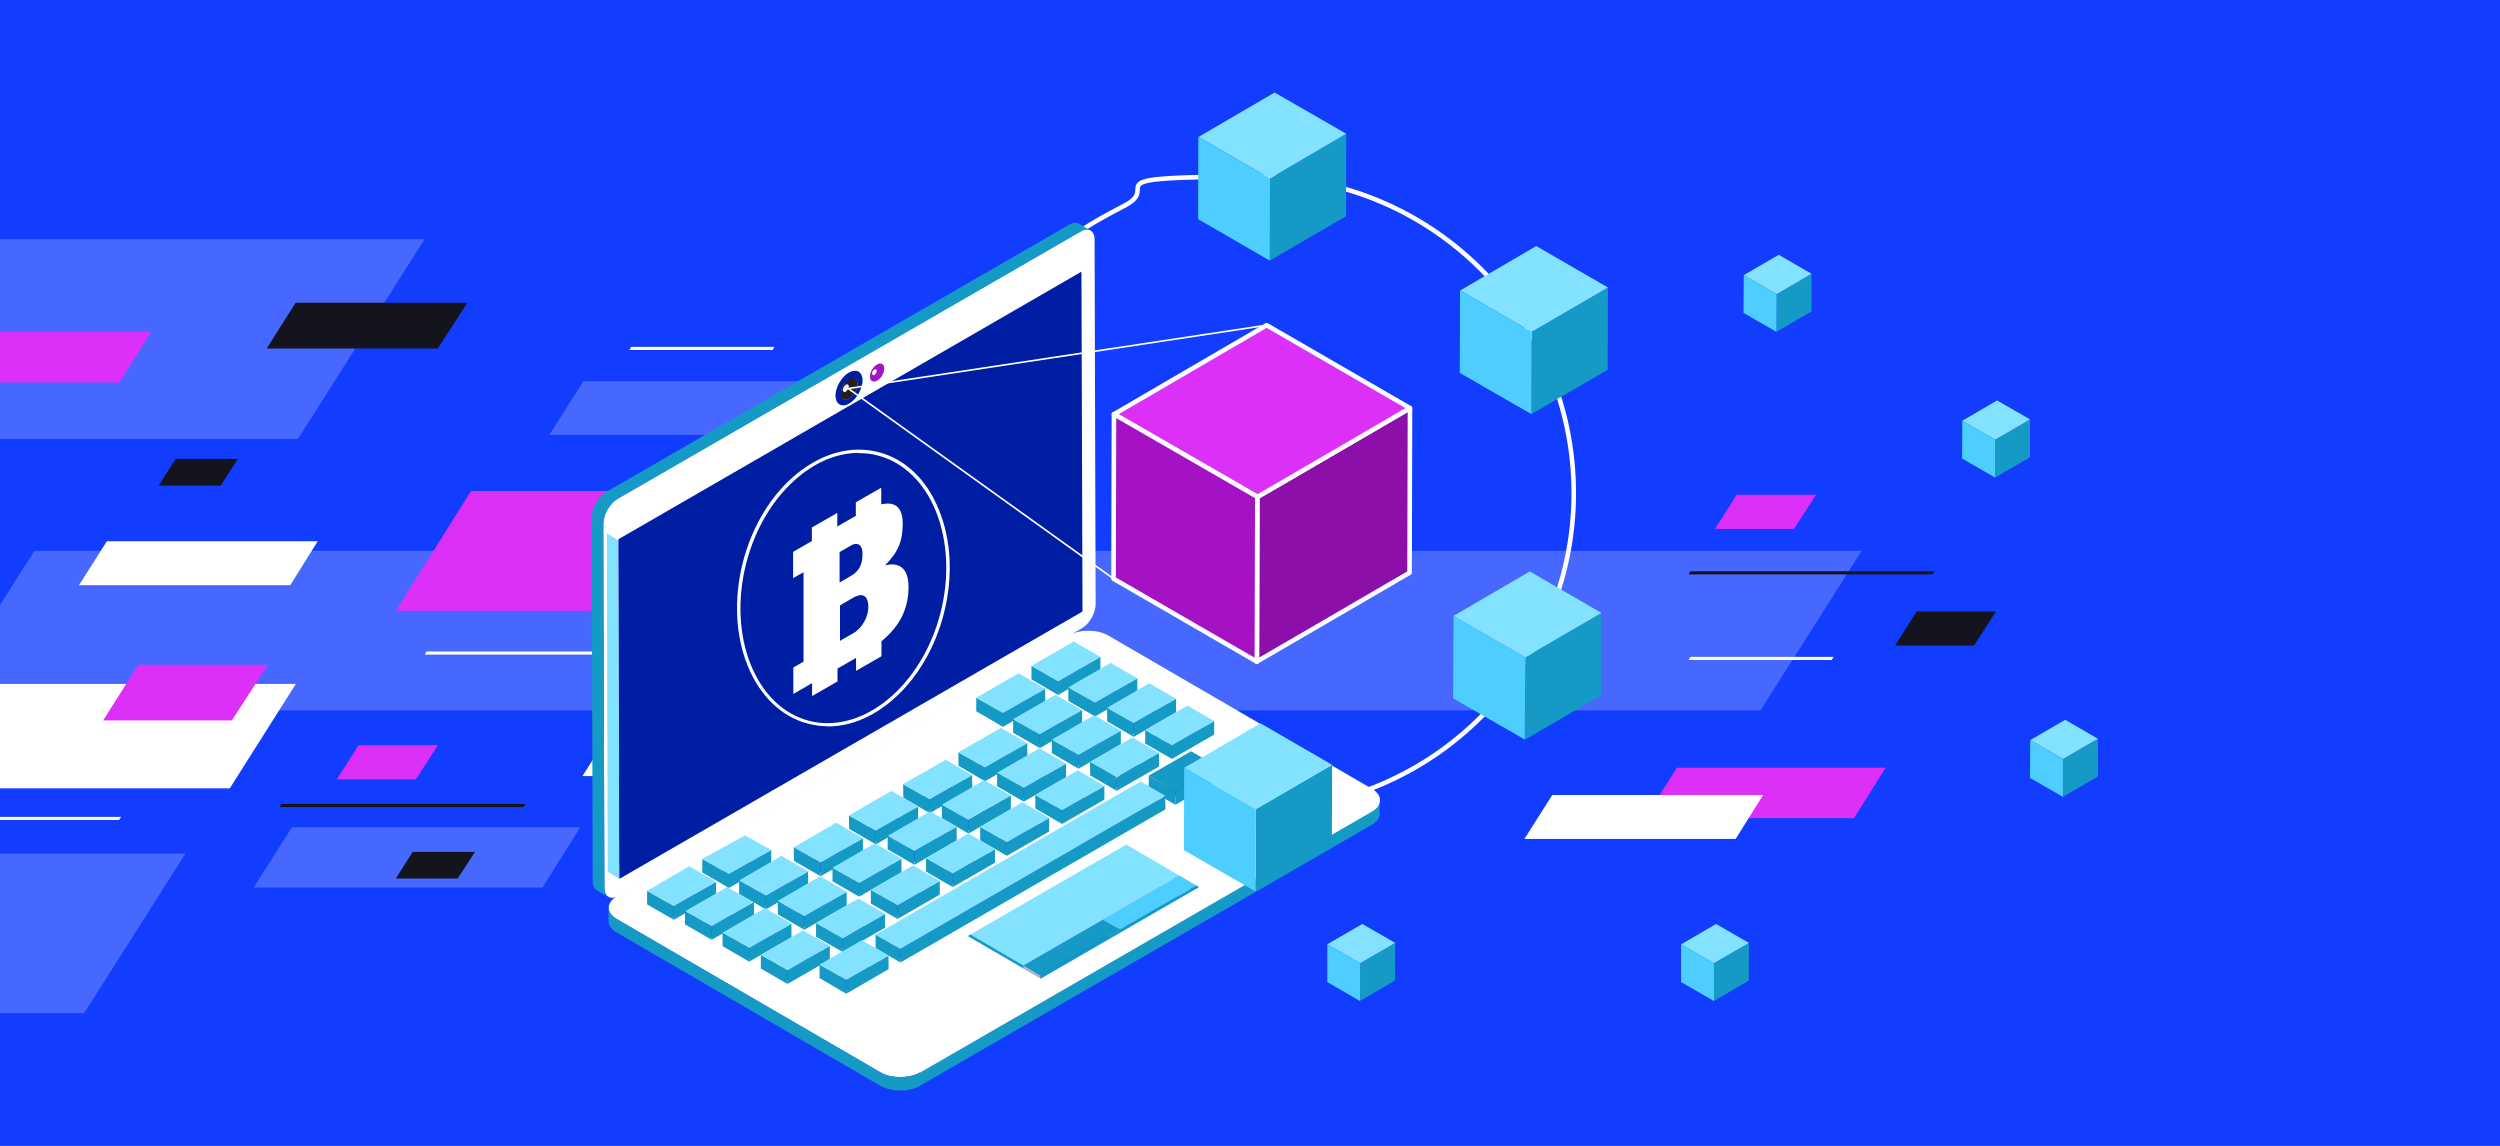 <?xml version="1.0" encoding="UTF-8"?>
<svg id="Warstwa_1" xmlns="http://www.w3.org/2000/svg" version="1.1" xmlns:xlink="http://www.w3.org/1999/xlink" viewBox="0 0 1200 550">
  <rect x="0" y="0" width="1200" height="550" fill="#808080" stroke="none"/>
  <!-- Generator: Adobe Illustrator 29.3.0, SVG Export Plug-In . SVG Version: 2.1.0 Build 146)  -->
  <defs>
    <style>
      .st0 {
        fill: #a3b7ce;
      }

      .st1 {
        fill: url(#Degradado_sin_nombre_924);
      }

      .st2 {
        fill: url(#Degradado_sin_nombre_943);
      }

      .st3 {
        fill: url(#Degradado_sin_nombre_1061);
      }

      .st4 {
        fill: url(#Degradado_sin_nombre_946);
      }

      .st5 {
        fill: url(#Degradado_sin_nombre_941);
      }

      .st6 {
        fill: url(#Degradado_sin_nombre_1064);
      }

      .st7 {
        fill: #123dff;
      }

      .st8 {
        fill: url(#Degradado_sin_nombre_83);
      }

      .st9 {
        fill: url(#Degradado_sin_nombre_947);
      }

      .st10 {
        fill: #fff;
      }

      .st11, .st12 {
        fill: #dc30f8;
      }

      .st13 {
        fill: url(#Degradado_sin_nombre_1066);
      }

      .st14 {
        fill: url(#Degradado_sin_nombre_1062);
      }

      .st15 {
        fill: url(#Degradado_sin_nombre_833);
      }

      .st16 {
        stroke-miterlimit: 10;
      }

      .st16, .st17, .st18 {
        fill: none;
      }

      .st16, .st19, .st12, .st18, .st20 {
        stroke: #fff;
      }

      .st16, .st19, .st12, .st20 {
        stroke-width: 2.2px;
      }

      .st21 {
        fill: #83e2ff;
      }

      .st22 {
        fill: url(#Degradado_sin_nombre_922);
      }

      .st23 {
        fill: url(#Degradado_sin_nombre_921);
      }

      .st24 {
        fill: url(#Degradado_sin_nombre_92);
      }

      .st25, .st20 {
        fill: #a512c4;
      }

      .st26 {
        fill: #f98fa0;
      }

      .st27 {
        fill: #f1f2f2;
      }

      .st28 {
        isolation: isolate;
      }

      .st29 {
        fill: url(#Degradado_sin_nombre_1068);
      }

      .st19 {
        fill: #8c0faa;
      }

      .st19, .st12, .st18, .st20 {
        stroke-linecap: round;
        stroke-linejoin: round;
      }

      .st30 {
        fill: url(#Degradado_sin_nombre_1069);
      }

      .st31 {
        fill: url(#Degradado_sin_nombre_511);
      }

      .st32 {
        fill: url(#Degradado_sin_nombre_1067);
      }

      .st33 {
        fill: url(#Degradado_sin_nombre_512);
      }

      .st34 {
        fill: url(#Degradado_sin_nombre_513);
      }

      .st35 {
        fill: #4768ff;
      }

      .st36 {
        fill: url(#Degradado_sin_nombre_94);
      }

      .st37 {
        fill: url(#Degradado_sin_nombre_1065);
      }

      .st38 {
        fill: #149ac4;
      }

      .st39 {
        fill: url(#Degradado_sin_nombre_1063);
      }

      .st40 {
        fill: url(#Degradado_sin_nombre_832);
      }

      .st41 {
        fill: url(#Degradado_sin_nombre_944);
      }

      .st42 {
        fill: url(#Degradado_sin_nombre_949);
      }

      .st43 {
        fill: url(#Degradado_sin_nombre_831);
      }

      .st44 {
        fill: url(#Degradado_sin_nombre_923);
      }

      .st45 {
        fill: url(#Degradado_sin_nombre_514);
      }

      .st46 {
        fill: url(#Degradado_sin_nombre_942);
      }

      .st47 {
        fill: url(#Degradado_sin_nombre_106);
      }

      .st48 {
        fill: url(#Degradado_sin_nombre_9410);
      }

      .st49 {
        fill: url(#Degradado_sin_nombre_945);
      }

      .st50 {
        fill: url(#Degradado_sin_nombre_51);
      }

      .st18 {
        stroke-width: .8px;
      }

      .st51 {
        fill: #13141e;
      }

      .st52 {
        fill: url(#Degradado_sin_nombre_948);
      }

      .st53 {
        fill: #bfbfbf;
      }

      .st54 {
        fill: #001ea4;
      }

      .st55 {
        fill: #4eceff;
      }
    </style>
    <linearGradient id="Degradado_sin_nombre_83" data-name="Degradado sin nombre 83" x1="683.8" y1="276.3" x2="924.6" y2="471.3" gradientUnits="userSpaceOnUse">
      <stop offset="0" stop-color="#474595"/>
      <stop offset="1" stop-color="#11e4fe"/>
    </linearGradient>
    <linearGradient id="Degradado_sin_nombre_51" data-name="Degradado sin nombre 51" x1="512.6" y1="211.1" x2="518.7" y2="211.1" gradientUnits="userSpaceOnUse">
      <stop offset="0" stop-color="#d6d6d6"/>
      <stop offset="1" stop-color="#ebeaff"/>
    </linearGradient>
    <linearGradient id="Degradado_sin_nombre_511" data-name="Degradado sin nombre 51" x1="291.7" y1="356.3" y2="356.3" xlink:href="#Degradado_sin_nombre_51"/>
    <linearGradient id="Degradado_sin_nombre_512" data-name="Degradado sin nombre 51" x1="413" y1="177.3" x2="424.4" y2="177.3" xlink:href="#Degradado_sin_nombre_51"/>
    <linearGradient id="Degradado_sin_nombre_106" data-name="Degradado sin nombre 106" x1="417.1" y1="173" x2="423.4" y2="173" gradientUnits="userSpaceOnUse">
      <stop offset="0" stop-color="#e47e71"/>
      <stop offset="1" stop-color="#be1e2d"/>
    </linearGradient>
    <linearGradient id="Degradado_sin_nombre_1061" data-name="Degradado sin nombre 106" x1="412.2" y1="180.9" x2="418.6" y2="180.9" xlink:href="#Degradado_sin_nombre_106"/>
    <linearGradient id="Degradado_sin_nombre_1062" data-name="Degradado sin nombre 106" x1="414.1" y1="177" x2="420.9" y2="177" xlink:href="#Degradado_sin_nombre_106"/>
    <linearGradient id="Degradado_sin_nombre_1063" data-name="Degradado sin nombre 106" x1="413.3" y1="178.5" x2="419.7" y2="178.5" xlink:href="#Degradado_sin_nombre_106"/>
    <linearGradient id="Degradado_sin_nombre_1064" data-name="Degradado sin nombre 106" x1="415.4" y1="173.1" x2="422.7" y2="173.1" xlink:href="#Degradado_sin_nombre_106"/>
    <linearGradient id="Degradado_sin_nombre_1065" data-name="Degradado sin nombre 106" x1="412" y1="178.8" x2="418" y2="178.8" xlink:href="#Degradado_sin_nombre_106"/>
    <linearGradient id="Degradado_sin_nombre_1066" data-name="Degradado sin nombre 106" x1="412.4" y1="177.2" x2="418" y2="177.2" xlink:href="#Degradado_sin_nombre_106"/>
    <linearGradient id="Degradado_sin_nombre_1067" data-name="Degradado sin nombre 106" x1="413.3" y1="174.4" x2="421" y2="174.4" xlink:href="#Degradado_sin_nombre_106"/>
    <linearGradient id="Degradado_sin_nombre_1068" data-name="Degradado sin nombre 106" x1="413.2" y1="175.5" x2="418.9" y2="175.5" xlink:href="#Degradado_sin_nombre_106"/>
    <linearGradient id="Degradado_sin_nombre_1069" data-name="Degradado sin nombre 106" x1="412.4" y1="176.3" x2="418.8" y2="176.3" xlink:href="#Degradado_sin_nombre_106"/>
    <linearGradient id="Degradado_sin_nombre_513" data-name="Degradado sin nombre 51" x1="404.4" y1="183.4" x2="414" y2="183.4" xlink:href="#Degradado_sin_nombre_51"/>
    <linearGradient id="Degradado_sin_nombre_514" data-name="Degradado sin nombre 51" x1="397.4" y1="191.5" x2="410.1" y2="191.5" xlink:href="#Degradado_sin_nombre_51"/>
    <linearGradient id="Degradado_sin_nombre_92" data-name="Degradado sin nombre 92" x1="401.9" y1="186.1" x2="411.6" y2="186.1" gradientUnits="userSpaceOnUse">
      <stop offset="0" stop-color="#231f20"/>
      <stop offset="1" stop-color="#414042"/>
    </linearGradient>
    <linearGradient id="Degradado_sin_nombre_921" data-name="Degradado sin nombre 92" x1="404.8" y1="181.3" x2="411.6" y2="181.3" xlink:href="#Degradado_sin_nombre_92"/>
    <linearGradient id="Degradado_sin_nombre_922" data-name="Degradado sin nombre 92" x1="399" y1="189.9" x2="407.6" y2="189.9" xlink:href="#Degradado_sin_nombre_92"/>
    <linearGradient id="Degradado_sin_nombre_94" data-name="Degradado sin nombre 94" x1="398.2" y1="189.4" x2="404.7" y2="189.4" gradientUnits="userSpaceOnUse">
      <stop offset="0" stop-color="#231f20"/>
      <stop offset="1" stop-color="#231f20"/>
    </linearGradient>
    <linearGradient id="Degradado_sin_nombre_941" data-name="Degradado sin nombre 94" x1="399.3" y1="186.5" x2="406" y2="186.5" xlink:href="#Degradado_sin_nombre_94"/>
    <linearGradient id="Degradado_sin_nombre_942" data-name="Degradado sin nombre 94" x1="400.4" y1="184.6" x2="407.5" y2="184.6" xlink:href="#Degradado_sin_nombre_94"/>
    <linearGradient id="Degradado_sin_nombre_943" data-name="Degradado sin nombre 94" x1="397.9" y1="188.1" x2="403.8" y2="188.1" xlink:href="#Degradado_sin_nombre_94"/>
    <linearGradient id="Degradado_sin_nombre_944" data-name="Degradado sin nombre 94" x1="401.9" y1="180" x2="410.4" y2="180" xlink:href="#Degradado_sin_nombre_94"/>
    <linearGradient id="Degradado_sin_nombre_945" data-name="Degradado sin nombre 94" x1="397.9" y1="186.3" x2="403.8" y2="186.3" xlink:href="#Degradado_sin_nombre_94"/>
    <linearGradient id="Degradado_sin_nombre_946" data-name="Degradado sin nombre 94" x1="398.2" y1="185.2" x2="403.8" y2="185.2" xlink:href="#Degradado_sin_nombre_94"/>
    <linearGradient id="Degradado_sin_nombre_947" data-name="Degradado sin nombre 94" x1="399.5" y1="181.4" x2="407.5" y2="181.4" xlink:href="#Degradado_sin_nombre_94"/>
    <linearGradient id="Degradado_sin_nombre_948" data-name="Degradado sin nombre 94" x1="398.2" y1="184.5" x2="404.4" y2="184.5" xlink:href="#Degradado_sin_nombre_94"/>
    <linearGradient id="Degradado_sin_nombre_949" data-name="Degradado sin nombre 94" x1="398.8" y1="183.2" x2="405.2" y2="183.2" xlink:href="#Degradado_sin_nombre_94"/>
    <linearGradient id="Degradado_sin_nombre_923" data-name="Degradado sin nombre 92" x1="401.9" y1="176.8" x2="412.1" y2="176.8" xlink:href="#Degradado_sin_nombre_92"/>
    <linearGradient id="Degradado_sin_nombre_924" data-name="Degradado sin nombre 92" x1="395.5" y1="184.9" x2="407.5" y2="184.9" xlink:href="#Degradado_sin_nombre_92"/>
    <linearGradient id="Degradado_sin_nombre_9410" data-name="Degradado sin nombre 94" x1="403.5" y1="186.6" x2="411.6" y2="186.6" xlink:href="#Degradado_sin_nombre_94"/>
    <clipPath id="clippath">
      <polygon class="st17" points="297.3 421.8 296.9 259.4 518.3 131.6 518.7 294 297.3 421.8"/>
    </clipPath>
    <linearGradient id="Degradado_sin_nombre_831" data-name="Degradado sin nombre 83" x1="561.3" y1="46.3" x2="802.1" y2="241.3" xlink:href="#Degradado_sin_nombre_83"/>
    <linearGradient id="Degradado_sin_nombre_832" data-name="Degradado sin nombre 83" x1="554.5" y1="349.1" x2="795.3" y2="544.1" xlink:href="#Degradado_sin_nombre_83"/>
    <linearGradient id="Degradado_sin_nombre_833" data-name="Degradado sin nombre 83" x1="686.9" y1="120" x2="927.7" y2="315" xlink:href="#Degradado_sin_nombre_83"/>
  </defs>
  <rect class="st17" width="1200" height="550"/>
  <path class="st7" d="M1220.8-10.7H-20.8v567.7h1241.6V-10.7Z"/>
  <path class="st51" d="M105.9,233.1h-29.7l8.1-12.8h29.9l-8.3,12.8Z"/>
  <path class="st35" d="M-32.1,341h877.1l48.6-76.6H16.5l-48.6,76.6Z"/>
  <path class="st35" d="M-201,210.7H143l60.8-95.9H-140.2l-60.8,95.9Z"/>
  <path class="st35" d="M-201,486.3H40.4l48.6-76.6h-241.4l-48.6,76.6Z"/>
  <path class="st11" d="M889.9,392.7h-100.2l15.2-24.2h100.2l-15.2,24.2Z"/>
  <path class="st11" d="M428.1,293.2h-238.1l36.1-57.5h238.1l-36.1,57.5Z"/>
  <path class="st11" d="M57.3,183.6H-43.1l15.2-24.2h100.4l-15.2,24.2Z"/>
  <path class="st10" d="M286.9,314.2h-83l.9-1.5h83l-.9,1.5Z"/>
  <path class="st51" d="M418.7,398h-117.1l1.1-1.5h116.9l-.9,1.5Z"/>
  <path class="st10" d="M-11.6,328.3h153.6l-31.7,50.1H-43.1l31.5-50.1Z"/>
  <path class="st51" d="M135.2,385.9h117.1l-1.1,1.5h-117l.9-1.5h0Z"/>
  <path class="st51" d="M811.5,274.2h117.1l-1.1,1.5h-117l.9-1.5h0Z"/>
  <path class="st10" d="M330.4,378.7h68.7l-.9,1.5h-68.7l.9-1.5Z"/>
  <path class="st10" d="M303,166.5h68.7l-.9,1.5h-68.7l.9-1.5Z"/>
  <path class="st10" d="M-10.6,392.1H58.1l-.9,1.5H-11.5l.9-1.5Z"/>
  <path class="st10" d="M811.4,315.3h68.7l-.9,1.5h-68.7l.9-1.5Z"/>
  <path class="st35" d="M263.7,208.7h123.5l16.1-25.7h-123.3l-16.3,25.7Z"/>
  <path class="st35" d="M121.7,426h138.7l18.1-28.9h-138.4l-18.3,28.9h-.1Z"/>
  <path class="st10" d="M38,280.9h101.3l13.2-21.1H51.3l-13.4,21.1h0Z"/>
  <path class="st10" d="M731.8,402.7h101.3l13.2-21.1h-101.2l-13.4,21.1h0Z"/>
  <path class="st10" d="M279.7,372.5h101.3l13.2-21.1h-101.2l-13.4,21.1h.1Z"/>
  <path class="st51" d="M219.7,421.7h-29.7l8.1-12.8h29.9l-8.3,12.8Z"/>
  <path class="st51" d="M947.6,309.9h-38l10.4-16.4h38.1l-10.6,16.4h.1Z"/>
  <path class="st11" d="M199.7,374.1h-38l10.4-16.4h38.1l-10.6,16.4h.1Z"/>
  <path class="st11" d="M861.2,253.9h-38l10.4-16.4h38.1l-10.6,16.4h.1Z"/>
  <path class="st11" d="M111.4,345.8h-61.9l16.9-26.7h62.2l-17.3,26.7h.2Z"/>
  <path class="st16" d="M528,368.5c22.2,12.8,48,20.1,75.5,20.1,83.9,0,151.9-68,151.9-151.9s-68-151.9-151.9-151.9-44.8,4.1-63.7,13.9-21.2,12.4-21.2,12.4"/>
  <g>
    <polygon class="st38" points="768.7 294.2 768.6 333.7 732.2 354.9 731.9 355 732.1 315.5 732.3 315.4 739.2 311.3 739.2 311.3 768.7 294.2"/>
    <polygon class="st8" points="732.3 315.4 732.1 315.5 731.7 315.3 732 315.2 732.3 315.4"/>
    <polygon class="st21" points="768.7 294.2 739.2 311.3 739.2 311.3 732.3 315.4 732 315.2 731.7 315.3 697.7 295.7 697.9 295.5 734.3 274.3 768.7 294.2"/>
    <polygon class="st55" points="732.1 315.5 731.9 355 697.5 335.2 697.7 295.7 731.7 315.3 732.1 315.5"/>
  </g>
  <g>
    <polygon class="st19" points="617.9 230.2 604.1 238.2 604.1 238.2 603.5 238.5 603.3 317.6 603.9 317.2 676.6 274.9 676.8 195.9 617.9 230.2"/>
    <polygon class="st12" points="608 156.1 535.3 198.5 534.7 198.8 602.9 238.1 603.5 238.5 604.1 238.2 617.9 230.2 676.8 195.9 608 156.1"/>
    <polygon class="st20" points="603.5 238.5 603.3 317.6 534.5 277.8 534.7 198.8 602.9 238.1 603.5 238.5"/>
  </g>
  <g class="st28">
    <polygon class="st50" points="518.7 294 513.1 290.7 512.6 128.3 518.3 131.6 518.7 294"/>
    <polygon class="st31" points="297.3 421.8 291.7 418.5 513.1 290.7 518.7 294 297.3 421.8"/>
    <polygon class="st53" points="296.9 259.4 291.3 256.1 512.6 128.3 518.3 131.6 296.9 259.4"/>
    <path class="st33" d="M418.8,173.6c0-1.1-.4-1.8-1-2.2l5.6,3.3c.6.4,1,1.1,1,2.2,0,2.1-1.5,4.8-3.4,5.8s-1.8.6-2.4.2l-5.6-3.3c.6.4,1.5.3,2.4-.2,1.9-1.1,3.4-3.7,3.4-5.8Z"/>
    <path class="st47" d="M417.1,171.2c.2,0,.5,0,.7.2l5.6,3.3c-.2-.1-.4-.2-.7-.2-1.9-1.1-3.8-2.2-5.6-3.3Z"/>
    <path class="st3" d="M413,179.7c-.3-.2-.6-.5-.8-.9,1.9,1.1,3.8,2.2,5.6,3.3.2.4.4.7.8.9-1.7-1-3.9-2.3-5.6-3.3Z"/>
    <path class="st14" d="M415.3,174.7c0-.4-.1-.6-.3-.7l5.6,3.3c.2.1.3.4.3.7,0,.7-.5,1.6-1.2,2l-5.6-3.3c.6-.4,1.2-1.3,1.2-2Z"/>
    <path class="st39" d="M413.3,176.8c.2.1.5.1.8,0l5.6,3.3c-.3.2-.6.2-.8,0-1.7-1-3.9-2.3-5.6-3.3Z"/>
    <path class="st26" d="M414.9,174l5.6,3.3c-.2-.1-.5-.1-.8,0l-5.6-3.3c.3-.2.6-.2.8,0Z"/>
    <path class="st6" d="M415.4,171.7c.6-.4,1.2-.5,1.7-.5,1.9,1.1,3.8,2.2,5.6,3.3-.5,0-1.1,0-1.7.5-1.7-1-3.9-2.3-5.6-3.3Z"/>
    <path class="st26" d="M418.9,180.1l-5.6-3.3c-.2-.1-.3-.4-.3-.7,0-.7.5-1.6,1.1-2l5.6,3.3c-.6.4-1.2,1.3-1.1,2s.1.6.3.7Z"/>
    <path class="st10" d="M419.7,177.4c.6-.4,1.2,0,1.2.7s-.5,1.6-1.2,2-1.2,0-1.2-.7.5-1.6,1.1-2Z"/>
    <path class="st37" d="M412,177.5c0-.6.1-1.3.3-1.9,1.9,1.1,3.8,2.2,5.6,3.3-.2.6-.3,1.3-.3,1.9s0,.9.2,1.2c-1.9-1.1-3.8-2.2-5.6-3.3-.1-.3-.2-.8-.2-1.2Z"/>
    <path class="st13" d="M412.4,175.5c1.9,1.1,3.8,2.2,5.6,3.3,0,0,0,.1,0,.2-1.9-1.1-3.8-2.2-5.6-3.3,0,0,0-.1,0-.2Z"/>
    <path class="st32" d="M413.3,173.8c.6-.9,1.3-1.6,2.1-2.1l5.6,3.3c-.8.5-1.5,1.2-2.1,2.1-1.9-1.1-3.8-2.2-5.6-3.3Z"/>
    <path class="st29" d="M413.2,173.9c0,0,0-.1,0-.1,1.9,1.1,3.8,2.2,5.6,3.3,0,0,0,0,0,.1-1.9-1.1-3.8-2.2-5.6-3.3Z"/>
    <path class="st30" d="M413.2,173.9c1.9,1.1,3.8,2.2,5.6,3.3-.3.5-.6,1-.8,1.6-1.9-1.1-3.8-2.2-5.6-3.3.2-.5.5-1.1.8-1.6Z"/>
    <path class="st34" d="M408.4,179.3c0-2-.7-3.5-1.9-4.1l5.6,3.3c1.2.7,1.9,2.1,1.9,4.1,0,3.1-1.6,6.6-3.9,9.1-1.9-1.1-3.8-2.2-5.6-3.3,2.3-2.5,3.9-6,3.9-9.1Z"/>
    <path class="st45" d="M401.9,190.4c.9-.5,1.7-1.2,2.5-2,1.9,1.1,3.8,2.2,5.6,3.3-.8.8-1.6,1.5-2.5,2-1.8,1-3.4,1.1-4.6.4l-5.6-3.3c1.2.7,2.8.6,4.6-.4Z"/>
    <path class="st24" d="M401.9,188c2.2-1.3,4.1-4.4,4-7,1.9,1.1,3.8,2.2,5.6,3.3,0,2.6-1.8,5.7-4,7-1.7-1-3.9-2.3-5.6-3.3Z"/>
    <path class="st23" d="M406,180.9c0-1.3-.5-2.2-1.2-2.6l5.6,3.3c.7.4,1.2,1.3,1.2,2.6-1.9-1.1-3.8-2.2-5.6-3.3Z"/>
    <path class="st22" d="M399,188.2c.7.4,1.8.4,2.9-.3l5.6,3.3c-1.1.7-2.1.7-2.9.3-1.7-1-3.9-2.3-5.6-3.3Z"/>
    <path class="st36" d="M399,188.2c-.4-.2-.7-.6-.9-1,1.9,1.1,3.8,2.2,5.6,3.3.2.5.5.8.9,1-1.7-1-3.9-2.3-5.6-3.3Z"/>
    <path class="st5" d="M399.3,184.9c.3.2.7.1,1.1-.1l5.6,3.3c-.4.2-.8.3-1.1.1-1.7-1-3.9-2.3-5.6-3.3Z"/>
    <path class="st46" d="M401.9,182.2c0-.5-.2-.8-.4-1l5.6,3.3c.3.2.4.5.4,1,0,1-.7,2.1-1.5,2.6l-5.6-3.3c.8-.5,1.5-1.7,1.5-2.6Z"/>
    <path class="st2" d="M398.2,187.2c-.2-.4-.3-.9-.3-1.4,1.9,1.1,3.8,2.2,5.6,3.3,0,.6.1,1,.3,1.4-.9-.5-1.9-1.1-2.8-1.6l-1.5-.8c-.2-.1-.5-.3-.7-.4s-.5-.2-.7-.4Z"/>
    <path class="st27" d="M401.5,181.2l5.6,3.3c-.3-.2-.7-.1-1.1.1l-5.6-3.3c.4-.2.8-.3,1.1-.1Z"/>
    <path class="st41" d="M401.9,178.6c1.1-.7,2.1-.7,2.9-.3l5.6,3.3c-.7-.4-1.8-.4-2.9.3-1.7-1-3.9-2.3-5.6-3.3Z"/>
    <path class="st27" d="M405,188.2l-5.6-3.3c-.3-.2-.4-.5-.4-1,0-1,.7-2.1,1.5-2.6l5.6,3.3c-.8.5-1.5,1.7-1.5,2.6s.2.8.4,1Z"/>
    <path class="st49" d="M397.9,185.6c0-.7.1-1.3.3-2,1.9,1.1,3.8,2.2,5.6,3.3-.2.7-.3,1.4-.3,2s0,0,0,.1c-1.9-1.1-3.8-2.2-5.6-3.3,0,0,0,0,0-.1Z"/>
    <path class="st4" d="M398.2,183.5c1.9,1.1,3.8,2.2,5.6,3.3,0,0,0,0,0,0-1.9-1.1-3.8-2.2-5.6-3.3,0,0,0,0,0,0Z"/>
    <path class="st9" d="M399.5,180.9c.7-.9,1.5-1.7,2.4-2.3l5.6,3.3c-.9.5-1.7,1.3-2.4,2.3-1.9-1.1-3.8-2.2-5.6-3.3Z"/>
    <path class="st52" d="M398.2,183.5c.1-.5.3-.9.6-1.4,1.9,1.1,3.8,2.2,5.6,3.3-.2.4-.4.9-.6,1.4-1.9-1.1-3.8-2.2-5.6-3.3Z"/>
    <path class="st42" d="M399.5,180.9c1.9,1.1,3.8,2.2,5.6,3.3-.3.4-.5.8-.8,1.3-1.9-1.1-3.8-2.2-5.6-3.3.2-.4.5-.9.8-1.3Z"/>
    <path class="st44" d="M406.5,175.1l5.6,3.3c-1.2-.7-2.8-.6-4.6.5l-5.6-3.3c1.8-1,3.4-1.1,4.6-.5Z"/>
    <path class="st1" d="M403,194.1l-5.6-3.3c-1.2-.7-1.9-2.1-1.9-4.1,0-4.1,2.9-9.1,6.4-11.1l5.6,3.3c-3.6,2.1-6.4,7-6.4,11.1,0,2,.7,3.5,1.9,4.1Z"/>
    <path class="st10" d="M518.6,111.1c3.7-2.2,6.8-.4,6.8,3.9l.5,175c0,4.3-3,9.6-6.8,11.7l-222.2,128.3c-3.7,2.2-6.8.4-6.8-3.9l-.5-175c0-4.3,3-9.6,6.8-11.8l222.2-128.3ZM518.7,294l-.5-162.4-221.4,127.8.5,162.4,221.4-127.8M407.5,178.9c-3.6,2.1-6.4,7-6.4,11.1s2.9,5.7,6.5,3.7c3.6-2.1,6.4-7,6.4-11.1s-2.9-5.7-6.5-3.7M421,175c-1.9,1.1-3.4,3.7-3.4,5.8,0,2.1,1.5,3,3.4,1.9s3.4-3.7,3.4-5.8-1.5-3-3.4-1.9"/>
    <path class="st25" d="M421,175c1.9-1.1,3.4-.2,3.4,1.9,0,2.1-1.5,4.8-3.4,5.8s-3.4.2-3.4-1.9,1.5-4.8,3.4-5.8ZM419.7,180c.6-.4,1.2-1.3,1.2-2s-.5-1-1.2-.7-1.2,1.3-1.1,2,.5,1,1.2.7"/>
    <path class="st27" d="M406,184.6c.8-.5,1.5,0,1.5.9s-.7,2.1-1.5,2.6-1.5,0-1.5-.9.7-2.1,1.5-2.6Z"/>
    <path class="st48" d="M407.5,181.9c2.2-1.3,4.1-.3,4.1,2.3,0,2.6-1.8,5.7-4,7-2.2,1.3-4.1.3-4.1-2.3s1.8-5.7,4-7ZM406,188.1c.8-.5,1.5-1.7,1.5-2.6s-.7-1.4-1.5-.9-1.5,1.7-1.5,2.6.7,1.3,1.5.9"/>
    <path class="st54" d="M407.5,178.9c3.6-2.1,6.5-.4,6.5,3.7s-2.9,9.1-6.4,11.1-6.4.4-6.5-3.7c0-4.1,2.9-9.1,6.4-11.1ZM407.6,191.2c2.2-1.3,4.1-4.4,4-7,0-2.6-1.8-3.6-4.1-2.3-2.2,1.3-4,4.4-4,7s1.8,3.6,4.1,2.3"/>
    <polygon class="st21" points="297.3 421.8 291.7 418.5 291.3 256.1 296.9 259.4 297.3 421.8"/>
    <polygon class="st54" points="297.3 421.8 296.9 258.8 519.1 130.4 519.6 293.5 297.3 421.8"/>
    <path class="st38" d="M292.1,430.6l-5.6-3.3c-1.2-.7-2-2.2-2-4.3l-.5-175,5.6,3.3.5,175c0,2.1.8,3.6,2,4.3Z"/>
    <path class="st38" d="M523.5,110.7c-1.2-.7-3-.6-4.8.5l-222.2,128.3c-3.7,2.2-6.8,7.4-6.8,11.7l-5.6-3.3c0-4.3,3-9.6,6.8-11.7l222.2-128.3c1.9-1.1,3.6-1.2,4.8-.5l5.6,3.3Z"/>
  </g>
  <g class="st28">
    <polygon class="st38" points="464.6 444.7 464.6 451.2 491.4 466.8 491.3 460.3 464.6 444.7"/>
    <polygon class="st0" points="540.7 408.8 540.7 415.3 567.4 430.8 567.4 424.3 540.7 408.8"/>
    <polygon class="st0" points="567.4 424.3 567.4 430.8 575.6 435.6 575.6 429.1 567.4 424.3"/>
    <polygon class="st38" points="464.6 452.7 464.6 459.2 540.7 415.3 540.7 408.8 464.6 452.7"/>
    <polygon class="st0" points="529.4 441.5 529.4 448 567.4 426 567.4 419.5 529.4 441.5"/>
    <polygon class="st38" points="537.6 446.2 537.6 452.8 575.6 430.8 575.6 424.3 537.6 446.2"/>
    <polygon class="st0" points="529.4 441.5 529.4 448 537.6 452.8 537.6 446.2 529.4 441.5"/>
    <polygon class="st55" points="529.4 441.5 537.6 446.2 575.6 424.3 567.4 419.5 529.4 441.5"/>
    <polygon class="st0" points="491.3 463.5 491.4 470 529.4 448 529.4 441.5 491.3 463.5"/>
    <polygon class="st38" points="499.5 468.2 499.5 474.7 537.6 452.8 537.6 446.2 499.5 468.2"/>
    <polygon class="st0" points="491.3 463.5 491.4 470 499.5 474.7 499.5 468.2 491.3 463.5"/>
    <polygon class="st21" points="464.6 447.9 491.3 463.5 529.4 441.5 567.4 419.5 540.7 404 464.6 447.9"/>
    <polygon class="st38" points="491.3 463.5 499.5 468.2 537.6 446.2 529.4 441.5 491.3 463.5"/>
    <polygon class="st0" points="515.4 312.7 515.4 319.2 528.2 326.6 528.2 320.1 515.4 312.7"/>
    <polygon class="st0" points="495.1 324.4 495.1 330.9 515.4 319.2 515.4 312.7 495.1 324.4"/>
    <polygon class="st0" points="533.1 323 533.1 329.5 545.9 336.9 545.9 330.4 533.1 323"/>
    <polygon class="st0" points="512.8 334.7 512.8 341.2 533.1 329.5 533.1 323 512.8 334.7"/>
    <polygon class="st0" points="488.9 328 488.9 334.5 501.7 341.9 501.7 335.4 488.9 328"/>
    <polygon class="st0" points="468.6 339.7 468.6 346.2 488.9 334.5 488.9 328 468.6 339.7"/>
    <polygon class="st0" points="551.7 332.8 551.7 339.3 564.5 346.7 564.5 340.2 551.7 332.8"/>
    <polygon class="st0" points="531.4 344.5 531.4 351 551.7 339.3 551.7 332.8 531.4 344.5"/>
    <polygon class="st0" points="506.6 338.3 506.7 344.8 519.4 352.2 519.4 345.7 506.6 338.3"/>
    <polygon class="st0" points="486.3 350 486.3 356.5 506.7 344.8 506.6 338.3 486.3 350"/>
    <polygon class="st0" points="570 343.5 570.1 350 582.8 357.4 582.8 350.9 570 343.5"/>
    <polygon class="st0" points="549.7 355.2 549.7 361.7 570.1 350 570 343.5 549.7 355.2"/>
    <polygon class="st0" points="525.2 348.1 525.2 354.6 538 362 538 355.5 525.2 348.1"/>
    <polygon class="st0" points="504.9 359.8 504.9 366.3 525.2 354.6 525.2 348.1 504.9 359.8"/>
    <polygon class="st0" points="480.4 354.2 480.4 360.7 493.1 368.1 493.1 361.6 480.4 354.2"/>
    <polygon class="st0" points="460 365.9 460.1 372.4 480.4 360.7 480.4 354.2 460 365.9"/>
    <polygon class="st0" points="543.6 358.7 543.6 365.3 556.4 372.7 556.3 366.2 543.6 358.7"/>
    <polygon class="st0" points="523.2 370.5 523.3 377 543.6 365.3 543.6 358.7 523.2 370.5"/>
    <polygon class="st0" points="498.9 364 498.9 370.5 511.7 377.9 511.7 371.4 498.9 364"/>
    <polygon class="st0" points="571.7 365.4 571.8 371.9 584.5 379.3 584.5 372.8 571.7 365.4"/>
    <polygon class="st0" points="478.6 375.7 478.6 382.2 498.9 370.5 498.9 364 478.6 375.7"/>
    <polygon class="st0" points="453.9 369.4 453.9 376 466.7 383.4 466.6 376.9 453.9 369.4"/>
    <polygon class="st0" points="551.4 377.1 551.4 383.6 571.8 371.9 571.7 365.4 551.4 377.1"/>
    <polygon class="st0" points="433.5 381.2 433.6 387.7 453.9 376 453.9 369.4 433.5 381.2"/>
    <polygon class="st0" points="517.3 374.6 517.3 381.1 530.1 388.6 530.1 382.1 517.3 374.6"/>
    <polygon class="st0" points="496.9 386.4 497 392.9 517.3 381.1 517.3 374.6 496.9 386.4"/>
    <polygon class="st0" points="472.4 379.2 472.4 385.8 485.2 393.2 485.2 386.7 472.4 379.2"/>
    <polygon class="st0" points="547.5 379.9 547.5 386.4 559.4 393.3 559.3 386.8 547.5 379.9"/>
    <path class="st38" d="M662.3,390.5c0,2-1.3,4-4,5.5l-216.8,125.2v-6.5s216.8-125.2,216.8-125.2c2.6-1.5,3.9-3.5,3.9-5.5v6.5Z"/>
    <polygon class="st0" points="452.1 391 452.1 397.5 472.4 385.8 472.4 379.2 452.1 391"/>
    <polygon class="st0" points="427.9 384.4 427.9 391 440.7 398.4 440.7 391.9 427.9 384.4"/>
    <polygon class="st0" points="407.5 396.2 407.6 402.7 427.9 391 427.9 384.4 407.5 396.2"/>
    <polygon class="st0" points="490.8 389.9 490.8 396.4 503.6 403.9 503.6 397.4 490.8 389.9"/>
    <polygon class="st0" points="446.4 394.3 446.4 400.8 459.2 408.2 459.2 401.7 446.4 394.3"/>
    <polygon class="st0" points="470.5 401.7 470.5 408.2 490.8 396.4 490.8 389.9 470.5 401.7"/>
    <polygon class="st0" points="426.1 406 426.1 412.5 446.4 400.8 446.4 394.3 426.1 406"/>
    <polygon class="st0" points="401.4 399.7 401.4 406.3 414.2 413.7 414.2 407.2 401.4 399.7"/>
    <polygon class="st0" points="381 411.5 381.1 418 401.4 406.3 401.4 399.7 381 411.5"/>
    <polygon class="st0" points="464.8 404.9 464.8 411.4 477.6 418.9 477.6 412.4 464.8 404.9"/>
    <polygon class="st0" points="357.4 405.3 357.4 411.8 370.2 419.3 370.2 412.8 357.4 405.3"/>
    <polygon class="st0" points="444.5 416.7 444.5 423.2 464.8 411.4 464.8 404.9 444.5 416.7"/>
    <polygon class="st0" points="337.1 417.1 337.1 423.6 357.4 411.8 357.4 405.3 337.1 417.1"/>
    <polygon class="st0" points="419.9 409.6 419.9 416.1 432.7 423.5 432.7 417 419.9 409.6"/>
    <polygon class="st0" points="399.6 421.3 399.6 427.8 419.9 416.1 419.9 409.6 399.6 421.3"/>
    <polygon class="st0" points="375.1 415.6 375.1 422.1 387.9 429.6 387.9 423.1 375.1 415.6"/>
    <polygon class="st0" points="354.8 427.4 354.8 433.9 375.1 422.1 375.1 415.6 354.8 427.4"/>
    <polygon class="st0" points="438.3 420.2 438.3 426.7 451.1 434.2 451.1 427.7 438.3 420.2"/>
    <polygon class="st0" points="330.9 420.6 330.9 427.2 343.7 434.6 343.7 428.1 330.9 420.6"/>
    <polygon class="st0" points="418 432 418 438.5 438.3 426.7 438.3 420.2 418 432"/>
    <polygon class="st0" points="310.6 432.4 310.6 438.9 330.9 427.2 330.9 420.6 310.6 432.4"/>
    <polygon class="st0" points="393.7 425.4 393.7 431.9 406.4 439.4 406.4 432.9 393.7 425.4"/>
    <polygon class="st0" points="373.3 437.2 373.4 443.7 393.7 431.9 393.7 425.4 373.3 437.2"/>
    <polygon class="st0" points="348.6 430.9 348.6 437.4 361.4 444.9 361.4 438.4 348.6 430.9"/>
    <polygon class="st0" points="328.3 442.7 328.3 449.2 348.6 437.4 348.6 430.9 328.3 442.7"/>
    <polygon class="st0" points="412 436.1 412 442.6 424.8 450 424.8 443.5 412 436.1"/>
    <polygon class="st0" points="391.7 447.8 391.7 454.3 412 442.6 412 436.1 391.7 447.8"/>
    <polygon class="st0" points="367.2 440.7 367.2 447.2 379.9 454.7 379.9 448.2 367.2 440.7"/>
    <polygon class="st0" points="346.8 452.5 346.9 459 367.2 447.2 367.2 440.7 346.8 452.5"/>
    <polygon class="st0" points="420.3 453.4 420.3 459.9 547.5 386.4 547.5 379.9 420.3 453.4"/>
    <polygon class="st0" points="385.5 451.4 385.5 457.9 398.3 465.3 398.3 458.8 385.5 451.4"/>
    <polygon class="st0" points="365.2 463.1 365.2 469.6 385.5 457.9 385.5 451.4 365.2 463.1"/>
    <polygon class="st0" points="413.7 456.1 413.7 462.6 426.5 470 426.5 463.5 413.7 456.1"/>
    <polygon class="st0" points="393.4 467.8 393.4 474.3 413.7 462.6 413.7 456.1 393.4 467.8"/>
    <path class="st10" d="M512.9,305c5.3-3,13.7-3,19,0l126.6,73.6c5.2,3,5.2,8,0,11l-216.8,125.2c-5.3,3-13.7,3-19,0l-126.6-73.6c-5.2-3-5.2-8,0-11l216.8-125.2ZM491.3,465l8.2,4.8,38-22,38.1-22-8.2-4.8-26.8-15.6-76.1,43.9,26.8,15.6M432.1,460.3l127.2-73.4-11.8-6.9-127.2,73.4,11.8,6.9M464.8,404.9l-20.3,11.7,12.8,7.4,20.3-11.7-12.8-7.4M438.3,420.2l-20.3,11.7,12.8,7.4,20.3-11.7-12.8-7.4M517.3,374.6l-20.3,11.7,12.8,7.4,20.3-11.7-12.8-7.4M515.4,312.7l-20.3,11.7,12.8,7.4,20.3-11.7-12.8-7.4M341.1,450.1l20.3-11.7-12.8-7.4-20.3,11.7,12.8,7.4M401.4,399.7l-20.3,11.7,12.8,7.4,20.3-11.7-12.8-7.4M375.1,415.6l-20.3,11.7,12.8,7.4,20.3-11.7-12.8-7.4M378,470.6l20.3-11.7-12.8-7.4-20.3,11.7,12.8,7.4M490.8,389.9l-20.3,11.7,12.8,7.4,20.3-11.7-12.8-7.4M488.9,328l-20.3,11.7,12.8,7.4,20.3-11.7-12.8-7.4M427.9,384.4l-20.3,11.7,12.8,7.4,20.3-11.7-12.8-7.4M412,436.1l-20.3,11.7,12.8,7.4,20.3-11.7-12.8-7.4M543.6,358.7l-20.3,11.7,12.8,7.4,20.3-11.7-12.8-7.4M570,343.5l-20.3,11.7,12.8,7.4,20.3-11.7-12.8-7.4M323.4,439.8l20.3-11.7-12.8-7.4-20.3,11.7,12.8,7.4M357.4,405.3l-20.3,11.7,12.8,7.4,20.3-11.7-12.8-7.4M525.2,348.1l-20.3,11.7,12.8,7.4,20.3-11.7-12.8-7.4M551.7,332.8l-20.3,11.7,12.8,7.4,20.3-11.7-12.8-7.4M533.1,323l-20.3,11.7,12.8,7.4,20.3-11.7-12.8-7.4M506.6,338.3l-20.3,11.7,12.8,7.4,20.3-11.7-12.8-7.4M564.2,384.6l20.3-11.7-12.8-7.4-20.3,11.7,12.8,7.4M453.9,369.4l-20.3,11.7,12.8,7.4,20.3-11.7-12.8-7.4M359.6,459.9l20.3-11.7-12.8-7.4-20.3,11.7,12.8,7.4M419.9,409.6l-20.3,11.7,12.8,7.4,20.3-11.7-12.8-7.4M498.9,364l-20.3,11.7,12.8,7.4,20.3-11.7-12.8-7.4M446.4,394.3l-20.3,11.7,12.8,7.4,20.3-11.7-12.8-7.4M393.7,425.4l-20.3,11.7,12.8,7.4,20.3-11.7-12.8-7.4M480.4,354.2l-20.3,11.7,12.8,7.4,20.3-11.7-12.8-7.4M472.4,379.2l-20.3,11.7,12.8,7.4,20.3-11.7-12.8-7.4M406.2,475.2l20.3-11.7-12.8-7.4-20.3,11.7,12.8,7.4"/>
    <path class="st38" d="M441.6,521.2c-5.2,3-13.7,3-19,0l-126.6-73.6c-2.6-1.5-3.9-3.5-3.9-5.5v-6.5c0,2,1.3,3.9,3.9,5.5l126.6,73.6c5.2,3,13.7,3,19,0v6.5Z"/>
    <polygon class="st38" points="507.9 327.1 507.9 333.6 528.2 321.8 528.2 315.3 507.9 327.1"/>
    <polygon class="st38" points="495.1 319.6 495.1 326.1 507.9 333.6 507.9 327.1 495.1 319.6"/>
    <polygon class="st21" points="495.1 319.6 507.9 327.1 528.2 315.3 515.4 307.9 495.1 319.6"/>
    <polygon class="st38" points="525.6 337.3 525.6 343.9 545.9 332.1 545.9 325.6 525.6 337.3"/>
    <polygon class="st38" points="512.8 329.9 512.8 336.4 525.6 343.9 525.6 337.3 512.8 329.9"/>
    <polygon class="st38" points="481.4 342.3 481.4 348.9 501.7 337.1 501.7 330.6 481.4 342.3"/>
    <polygon class="st38" points="468.6 334.9 468.6 341.4 481.4 348.9 481.4 342.3 468.6 334.9"/>
    <polygon class="st38" points="544.1 347.1 544.2 353.7 564.5 341.9 564.5 335.4 544.1 347.1"/>
    <polygon class="st38" points="531.4 339.7 531.4 346.2 544.2 353.7 544.1 347.1 531.4 339.7"/>
    <polygon class="st38" points="517.7 362.4 517.7 369 538 357.2 538 350.7 517.7 362.4"/>
    <polygon class="st38" points="486.3 345.2 486.3 351.7 499.1 359.1 499.1 352.6 486.3 345.2"/>
    <polygon class="st21" points="486.3 345.2 499.1 352.6 519.4 340.9 506.6 333.5 486.3 345.2"/>
    <polygon class="st38" points="499.1 352.6 499.1 359.1 519.4 347.4 519.4 340.9 499.1 352.6"/>
    <polygon class="st38" points="562.5 357.8 562.5 364.3 582.8 352.6 582.8 346.1 562.5 357.8"/>
    <polygon class="st38" points="549.7 350.4 549.7 356.9 562.5 364.3 562.5 357.8 549.7 350.4"/>
    <polygon class="st21" points="549.7 350.4 562.5 357.8 582.8 346.1 570 338.7 549.7 350.4"/>
    <polygon class="st38" points="536 373.1 536 379.6 556.4 367.9 556.3 361.4 536 373.1"/>
    <polygon class="st38" points="504.9 355 504.9 361.5 517.7 369 517.7 362.4 504.9 355"/>
    <polygon class="st38" points="460 361.1 460.1 367.6 472.8 375 472.8 368.5 460 361.1"/>
    <polygon class="st21" points="460 361.1 472.8 368.5 493.1 356.8 480.4 349.4 460 361.1"/>
    <polygon class="st38" points="472.8 368.5 472.8 375 493.1 363.3 493.1 356.8 472.8 368.5"/>
    <polygon class="st21" points="523.2 365.7 536 373.1 556.3 361.4 543.6 354 523.2 365.7"/>
    <polygon class="st38" points="523.2 365.7 523.3 372.2 536 379.6 536 373.1 523.2 365.7"/>
    <polygon class="st38" points="509.7 389 509.8 395.5 530.1 383.8 530.1 377.3 509.7 389"/>
    <polygon class="st21" points="478.6 370.9 491.4 378.3 511.7 366.6 498.9 359.2 478.6 370.9"/>
    <polygon class="st38" points="491.4 378.3 491.4 384.8 511.7 373.1 511.7 366.6 491.4 378.3"/>
    <polygon class="st38" points="478.6 370.9 478.6 377.4 491.4 384.8 491.4 378.3 478.6 370.9"/>
    <polygon class="st38" points="551.4 372.3 564.2 379.8 584.5 368 571.7 360.6 551.4 372.3"/>
    <polygon class="st38" points="551.4 372.3 551.4 378.8 564.2 386.3 564.2 379.8 551.4 372.3"/>
    <polygon class="st38" points="564.2 379.8 564.2 386.3 584.5 374.5 584.5 368 564.2 379.8"/>
    <polygon class="st38" points="433.5 376.4 433.6 382.9 446.3 390.3 446.3 383.8 433.5 376.4"/>
    <polygon class="st21" points="433.5 376.4 446.3 383.8 466.6 372.1 453.9 364.7 433.5 376.4"/>
    <polygon class="st38" points="446.3 383.8 446.3 390.3 466.7 378.6 466.6 372.1 446.3 383.8"/>
    <polygon class="st21" points="496.9 381.6 509.7 389 530.1 377.3 517.3 369.8 496.9 381.6"/>
    <polygon class="st38" points="496.9 381.6 497 388.1 509.8 395.5 509.7 389 496.9 381.6"/>
    <polygon class="st38" points="483.3 404.3 483.3 410.8 503.6 399.1 503.6 392.6 483.3 404.3"/>
    <polygon class="st38" points="452.1 386.2 452.1 392.7 464.9 400.1 464.9 393.6 452.1 386.2"/>
    <polygon class="st21" points="452.1 386.2 464.9 393.6 485.2 381.9 472.4 374.5 452.1 386.2"/>
    <polygon class="st38" points="464.9 393.6 464.9 400.1 485.2 388.4 485.2 381.9 464.9 393.6"/>
    <polygon class="st38" points="420.3 398.8 420.4 405.3 440.7 393.6 440.7 387.1 420.3 398.8"/>
    <polygon class="st38" points="407.5 391.4 407.6 397.9 420.4 405.3 420.3 398.8 407.5 391.4"/>
    <polygon class="st38" points="393.8 414.1 393.9 420.6 414.2 408.9 414.2 402.4 393.8 414.1"/>
    <polygon class="st38" points="470.5 396.9 470.5 403.4 483.3 410.8 483.3 404.3 470.5 396.9"/>
    <polygon class="st21" points="470.5 396.9 483.3 404.3 503.6 392.6 490.8 385.1 470.5 396.9"/>
    <polygon class="st38" points="457.3 419.3 457.3 425.8 477.6 414.1 477.6 407.6 457.3 419.3"/>
    <polygon class="st21" points="426.1 401.2 438.9 408.6 459.2 396.9 446.4 389.5 426.1 401.2"/>
    <polygon class="st38" points="438.9 408.6 438.9 415.1 459.2 403.4 459.2 396.9 438.9 408.6"/>
    <polygon class="st38" points="426.1 401.2 426.1 407.7 438.9 415.1 438.9 408.6 426.1 401.2"/>
    <polygon class="st21" points="381 406.7 393.8 414.1 414.2 402.4 401.4 394.9 381 406.7"/>
    <polygon class="st38" points="381 406.7 381.1 413.2 393.9 420.6 393.8 414.1 381 406.7"/>
    <polygon class="st38" points="367.6 430 367.6 436.5 387.9 424.8 387.9 418.3 367.6 430"/>
    <polygon class="st38" points="444.5 411.9 444.5 418.4 457.3 425.8 457.3 419.3 444.5 411.9"/>
    <polygon class="st21" points="444.5 411.9 457.3 419.3 477.6 407.6 464.8 400.1 444.5 411.9"/>
    <polygon class="st38" points="349.9 419.7 349.9 426.2 370.2 414.5 370.2 408 349.9 419.7"/>
    <polygon class="st38" points="337.1 412.3 337.1 418.8 349.9 426.2 349.9 419.7 337.1 412.3"/>
    <polygon class="st21" points="337.1 412.3 349.9 419.6 370.2 408 357.6 401 337.1 412.3"/>
    <polygon class="st38" points="430.8 434.6 430.8 441.1 451.1 429.4 451.1 422.9 430.8 434.6"/>
    <polygon class="st38" points="412.4 423.9 412.4 430.4 432.7 418.7 432.7 412.2 412.4 423.9"/>
    <polygon class="st38" points="399.6 416.5 399.6 423 412.4 430.4 412.4 423.9 399.6 416.5"/>
    <polygon class="st21" points="399.6 416.5 412.4 423.9 432.7 412.2 419.9 404.8 399.6 416.5"/>
    <polygon class="st21" points="354.8 422.6 367.6 430 387.9 418.3 375.1 410.8 354.8 422.6"/>
    <polygon class="st38" points="354.8 422.6 354.8 429.1 367.6 436.5 367.6 430 354.8 422.6"/>
    <polygon class="st38" points="341.6 444.6 341.6 451.1 361.9 439.4 361.9 432.9 341.6 444.6"/>
    <polygon class="st21" points="418 427.2 430.8 434.6 451.1 422.9 438.3 415.4 418 427.2"/>
    <polygon class="st38" points="418 427.2 418 433.7 430.8 441.1 430.8 434.6 418 427.2"/>
    <polygon class="st38" points="310.6 427.6 310.6 434.1 323.4 441.5 323.4 435 310.6 427.6"/>
    <polygon class="st38" points="323.4 435 323.4 441.5 343.7 429.8 343.7 423.3 323.4 435"/>
    <polygon class="st38" points="373.3 432.4 373.4 438.9 386.1 446.3 386.1 439.8 373.3 432.4"/>
    <polygon class="st38" points="386.1 439.8 386.1 446.3 406.4 434.6 406.4 428.1 386.1 439.8"/>
    <polygon class="st38" points="359.6 455.1 359.6 461.6 379.9 449.9 379.9 443.4 359.6 455.1"/>
    <polygon class="st38" points="328.8 437.2 328.8 443.7 341.6 451.1 341.6 444.6 328.8 437.2"/>
    <polygon class="st38" points="391.7 443 391.7 449.6 404.5 457 404.5 450.5 391.7 443"/>
    <polygon class="st38" points="404.5 450.5 404.5 457 424.8 445.3 424.8 438.7 404.5 450.5"/>
    <polygon class="st38" points="378 465.8 378 472.3 398.3 460.6 398.3 454 378 465.8"/>
    <polygon class="st21" points="346.8 447.7 359.6 455.1 379.9 443.4 367.2 435.9 346.8 447.7"/>
    <polygon class="st38" points="346.8 447.7 346.9 454.2 359.6 461.6 359.6 455.1 346.8 447.7"/>
    <polygon class="st38" points="420.3 448.6 420.3 455.1 432.2 462 432.1 455.5 420.3 448.6"/>
    <polygon class="st38" points="432.1 455.5 432.2 462 559.4 388.5 559.3 382 432.1 455.5"/>
    <polygon class="st21" points="420.3 448.6 432.1 455.5 559.3 382 547.5 375.1 420.3 448.6"/>
    <polygon class="st38" points="365.2 458.3 365.2 464.9 378 472.3 378 465.8 365.2 458.3"/>
    <polygon class="st21" points="365.2 458.3 378 465.8 398.3 454 385.5 446.6 365.2 458.3"/>
    <polygon class="st38" points="406.2 470.4 406.2 477 426.5 465.2 426.5 458.7 406.2 470.4"/>
    <polygon class="st38" points="393.4 463 393.4 469.5 406.2 477 406.2 470.4 393.4 463"/>
    <polygon class="st21" points="393.4 463 406.2 470.4 426.5 458.7 413.7 451.3 393.4 463"/>
    <polygon class="st21" points="512.8 329.9 525.6 337.3 545.9 325.6 533.1 318.2 512.8 329.9"/>
    <polygon class="st21" points="468.6 334.9 481.4 342.3 501.7 330.6 488.9 323.2 468.6 334.9"/>
    <polygon class="st21" points="531.4 339.7 544.1 347.1 564.5 335.4 551.7 328 531.4 339.7"/>
    <polygon class="st21" points="504.9 355 517.7 362.4 538 350.7 525.2 343.3 504.9 355"/>
    <polygon class="st21" points="407.5 391.4 420.3 398.8 440.7 387.1 427.9 379.6 407.5 391.4"/>
    <polygon class="st21" points="310.6 427.6 323.4 435 343.7 423.3 330.9 415.8 310.6 427.6"/>
    <polygon class="st21" points="373.3 432.4 386.1 439.8 406.4 428.1 393.7 420.6 373.3 432.4"/>
    <polygon class="st21" points="329 437.3 341.6 444.6 361.6 433.1 349 425.8 329 437.3"/>
    <polygon class="st21" points="391.7 443 404.5 450.5 424.8 438.7 412 431.3 391.7 443"/>
  </g>
  <g>
    <polygon class="st38" points="646.2 64.2 646.1 103.8 609.8 124.9 609.5 125.1 609.6 85.6 609.9 85.4 616.8 81.4 616.8 81.4 646.2 64.2"/>
    <polygon class="st43" points="609.9 85.4 609.6 85.6 609.3 85.4 609.5 85.2 609.9 85.4"/>
    <polygon class="st21" points="646.2 64.2 616.8 81.4 616.8 81.4 609.9 85.4 609.5 85.2 609.3 85.4 575.2 65.7 575.5 65.6 611.8 44.4 646.2 64.2"/>
    <polygon class="st55" points="609.6 85.6 609.5 125.1 575.1 105.2 575.2 65.7 609.3 85.4 609.6 85.6"/>
  </g>
  <g>
    <polygon class="st40" points="603.1 388.2 602.8 388.4 602.5 388.2 602.8 388 603.1 388.2"/>
    <g>
      <polygon class="st38" points="639.4 367.1 639.3 406.6 603 427.8 602.7 427.9 602.8 388.4 603.1 388.2 610 384.2 610 384.2 639.4 367.1"/>
      <polygon class="st21" points="639.4 367.1 610 384.2 610 384.2 603.1 388.2 602.8 388 602.5 388.2 568.4 368.5 568.7 368.4 605 347.2 639.4 367.1"/>
      <polygon class="st55" points="602.8 388.4 602.7 427.9 568.3 408.1 568.4 368.5 602.5 388.2 602.8 388.4"/>
    </g>
    <g>
      <polygon class="st38" points="869.5 131.4 869.5 149.5 852.8 159.2 852.7 159.3 852.8 141.2 852.9 141.1 856 139.3 856.1 139.3 869.5 131.4"/>
      <polygon class="st21" points="869.5 131.4 856.1 139.3 856 139.3 852.9 141.1 852.7 141 852.6 141.1 837 132.1 837.1 132 853.8 122.3 869.5 131.4"/>
      <polygon class="st55" points="852.8 141.2 852.7 159.3 836.9 150.2 837 132.1 852.6 141.1 852.8 141.2"/>
    </g>
    <g>
      <polygon class="st38" points="974.4 201.3 974.4 219.5 957.7 229.2 957.6 229.2 957.6 211.1 957.7 211 960.9 209.2 960.9 209.2 974.4 201.3"/>
      <polygon class="st21" points="974.4 201.3 960.9 209.2 960.9 209.2 957.7 211 957.6 211 957.5 211 941.9 202 942 201.9 958.6 192.2 974.4 201.3"/>
      <polygon class="st55" points="957.6 211.1 957.6 229.2 941.8 220.1 941.9 202 957.5 211 957.6 211.1"/>
    </g>
    <g>
      <polygon class="st38" points="1007 354.6 1007 372.7 990.3 382.4 990.2 382.5 990.2 364.3 990.4 364.3 993.5 362.4 993.5 362.4 1007 354.6"/>
      <polygon class="st21" points="1007 354.6 993.5 362.4 993.5 362.4 990.4 364.3 990.2 364.2 990.1 364.2 974.5 355.2 974.6 355.2 991.3 345.5 1007 354.6"/>
      <polygon class="st55" points="990.2 364.3 990.2 382.5 974.4 373.4 974.5 355.2 990.1 364.2 990.2 364.3"/>
    </g>
    <g>
      <polygon class="st38" points="839.5 452.6 839.4 470.7 822.8 480.4 822.7 480.5 822.7 462.4 822.8 462.3 826 460.4 826 460.4 839.5 452.6"/>
      <polygon class="st21" points="839.5 452.6 826 460.4 826 460.4 822.8 462.3 822.7 462.2 822.6 462.3 806.9 453.3 807.1 453.2 823.7 443.5 839.5 452.6"/>
      <polygon class="st55" points="822.7 462.4 822.7 480.5 806.9 471.4 806.9 453.3 822.6 462.3 822.7 462.4"/>
    </g>
    <g>
      <polygon class="st38" points="669.7 452.6 669.6 470.7 652.9 480.4 652.8 480.5 652.9 462.4 653 462.3 656.2 460.4 656.2 460.4 669.7 452.6"/>
      <polygon class="st21" points="669.7 452.6 656.2 460.4 656.2 460.4 653 462.3 652.8 462.2 652.7 462.3 637.1 453.3 637.2 453.2 653.9 443.5 669.7 452.6"/>
      <polygon class="st55" points="652.9 462.4 652.8 480.5 637.1 471.4 637.1 453.3 652.7 462.3 652.9 462.4"/>
    </g>
  </g>
  <g>
    <polygon class="st38" points="771.8 138 771.7 177.5 735.3 198.6 735.1 198.8 735.2 159.3 735.5 159.1 742.4 155.1 742.4 155.1 771.8 138"/>
    <polygon class="st15" points="735.5 159.1 735.2 159.3 734.8 159.1 735.1 158.9 735.5 159.1"/>
    <polygon class="st21" points="771.8 138 742.4 155.1 742.4 155.1 735.5 159.1 735.1 158.9 734.8 159.1 700.8 139.4 701.1 139.3 737.4 118.1 771.8 138"/>
    <polygon class="st55" points="735.2 159.3 735.1 198.8 700.7 179 700.8 139.4 734.8 159.1 735.2 159.3"/>
  </g>
  <g>
    <path class="st10" d="M424.8,271.4c6.1-1.6,11.2.6,11.3,10.1,0,10.5-3.9,18.8-13,26.3v7.2s-12.2,7-12.2,7v-6.2s-8.9,5.1-8.9,5.1v6.2s-12.2,7-12.2,7v-6.2s-9,5.2-9,5.2v-12.7s4.9-2.8,4.9-2.8v-42.9c-.1,0-5,2.8-5,2.8v-12.6s9-5.2,9-5.2v-6.5s12.2-7,12.2-7v6.5s8.9-5.1,8.9-5.1v-6.5s12.2-7,12.2-7v8c6.9-1.6,10.3,1.7,10.3,9.2,0,8.2-1.9,13.3-8.3,19.9ZM410.7,303.2c3.2-2.3,6.1-7,6.1-11.9,0-4.6-2.1-6.8-6.1-5-.3.1-.7.3-1,.5l-6.5,3.8v17s6.8-3.9,6.8-3.9c.3-.2.5-.3.8-.5M403,265v14.6s5.2-3,5.2-3c.9-.5,1.7-1.1,2.4-1.7,2.6-2.4,3.4-5.4,3.4-9.1,0-3.4-1.4-4.9-3.4-4.7-.7,0-1.4.3-2.2.8l-5.4,3.1"/>
    <path class="st10" d="M397.3,348.6c-3.1,0-6.2-.4-9.3-1.2-26.6-6.8-40.6-41.6-31.4-77.6,4.5-17.4,13.7-32.5,25.9-42.4,12.3-10,26.2-13.7,39.1-10.4,12.9,3.3,23.3,13.2,29.2,28,5.9,14.6,6.7,32.3,2.2,49.7-8.2,31.8-31.9,54-55.6,54ZM412.2,217.4c-9.7,0-19.6,3.8-28.7,11.3-11.9,9.8-20.9,24.5-25.3,41.6-9,35.1,4.5,69.1,30.2,75.7,2.9.8,5.9,1.1,8.9,1.1,23,0,46.1-21.8,54.1-52.8,4.4-17.1,3.6-34.3-2.1-48.7-5.7-14.2-15.7-23.8-28.1-27-2.9-.8-6-1.1-9-1.1Z"/>
  </g>
  <polygon class="st18" points="608 156.1 407.2 186.5 534.5 277.8 534.5 198.8 608 156.1"/>
  <path class="st51" d="M179.1,167.3h-51.1l13.9-22h82.5l-14.3,22h-31.1Z"/>
</svg>